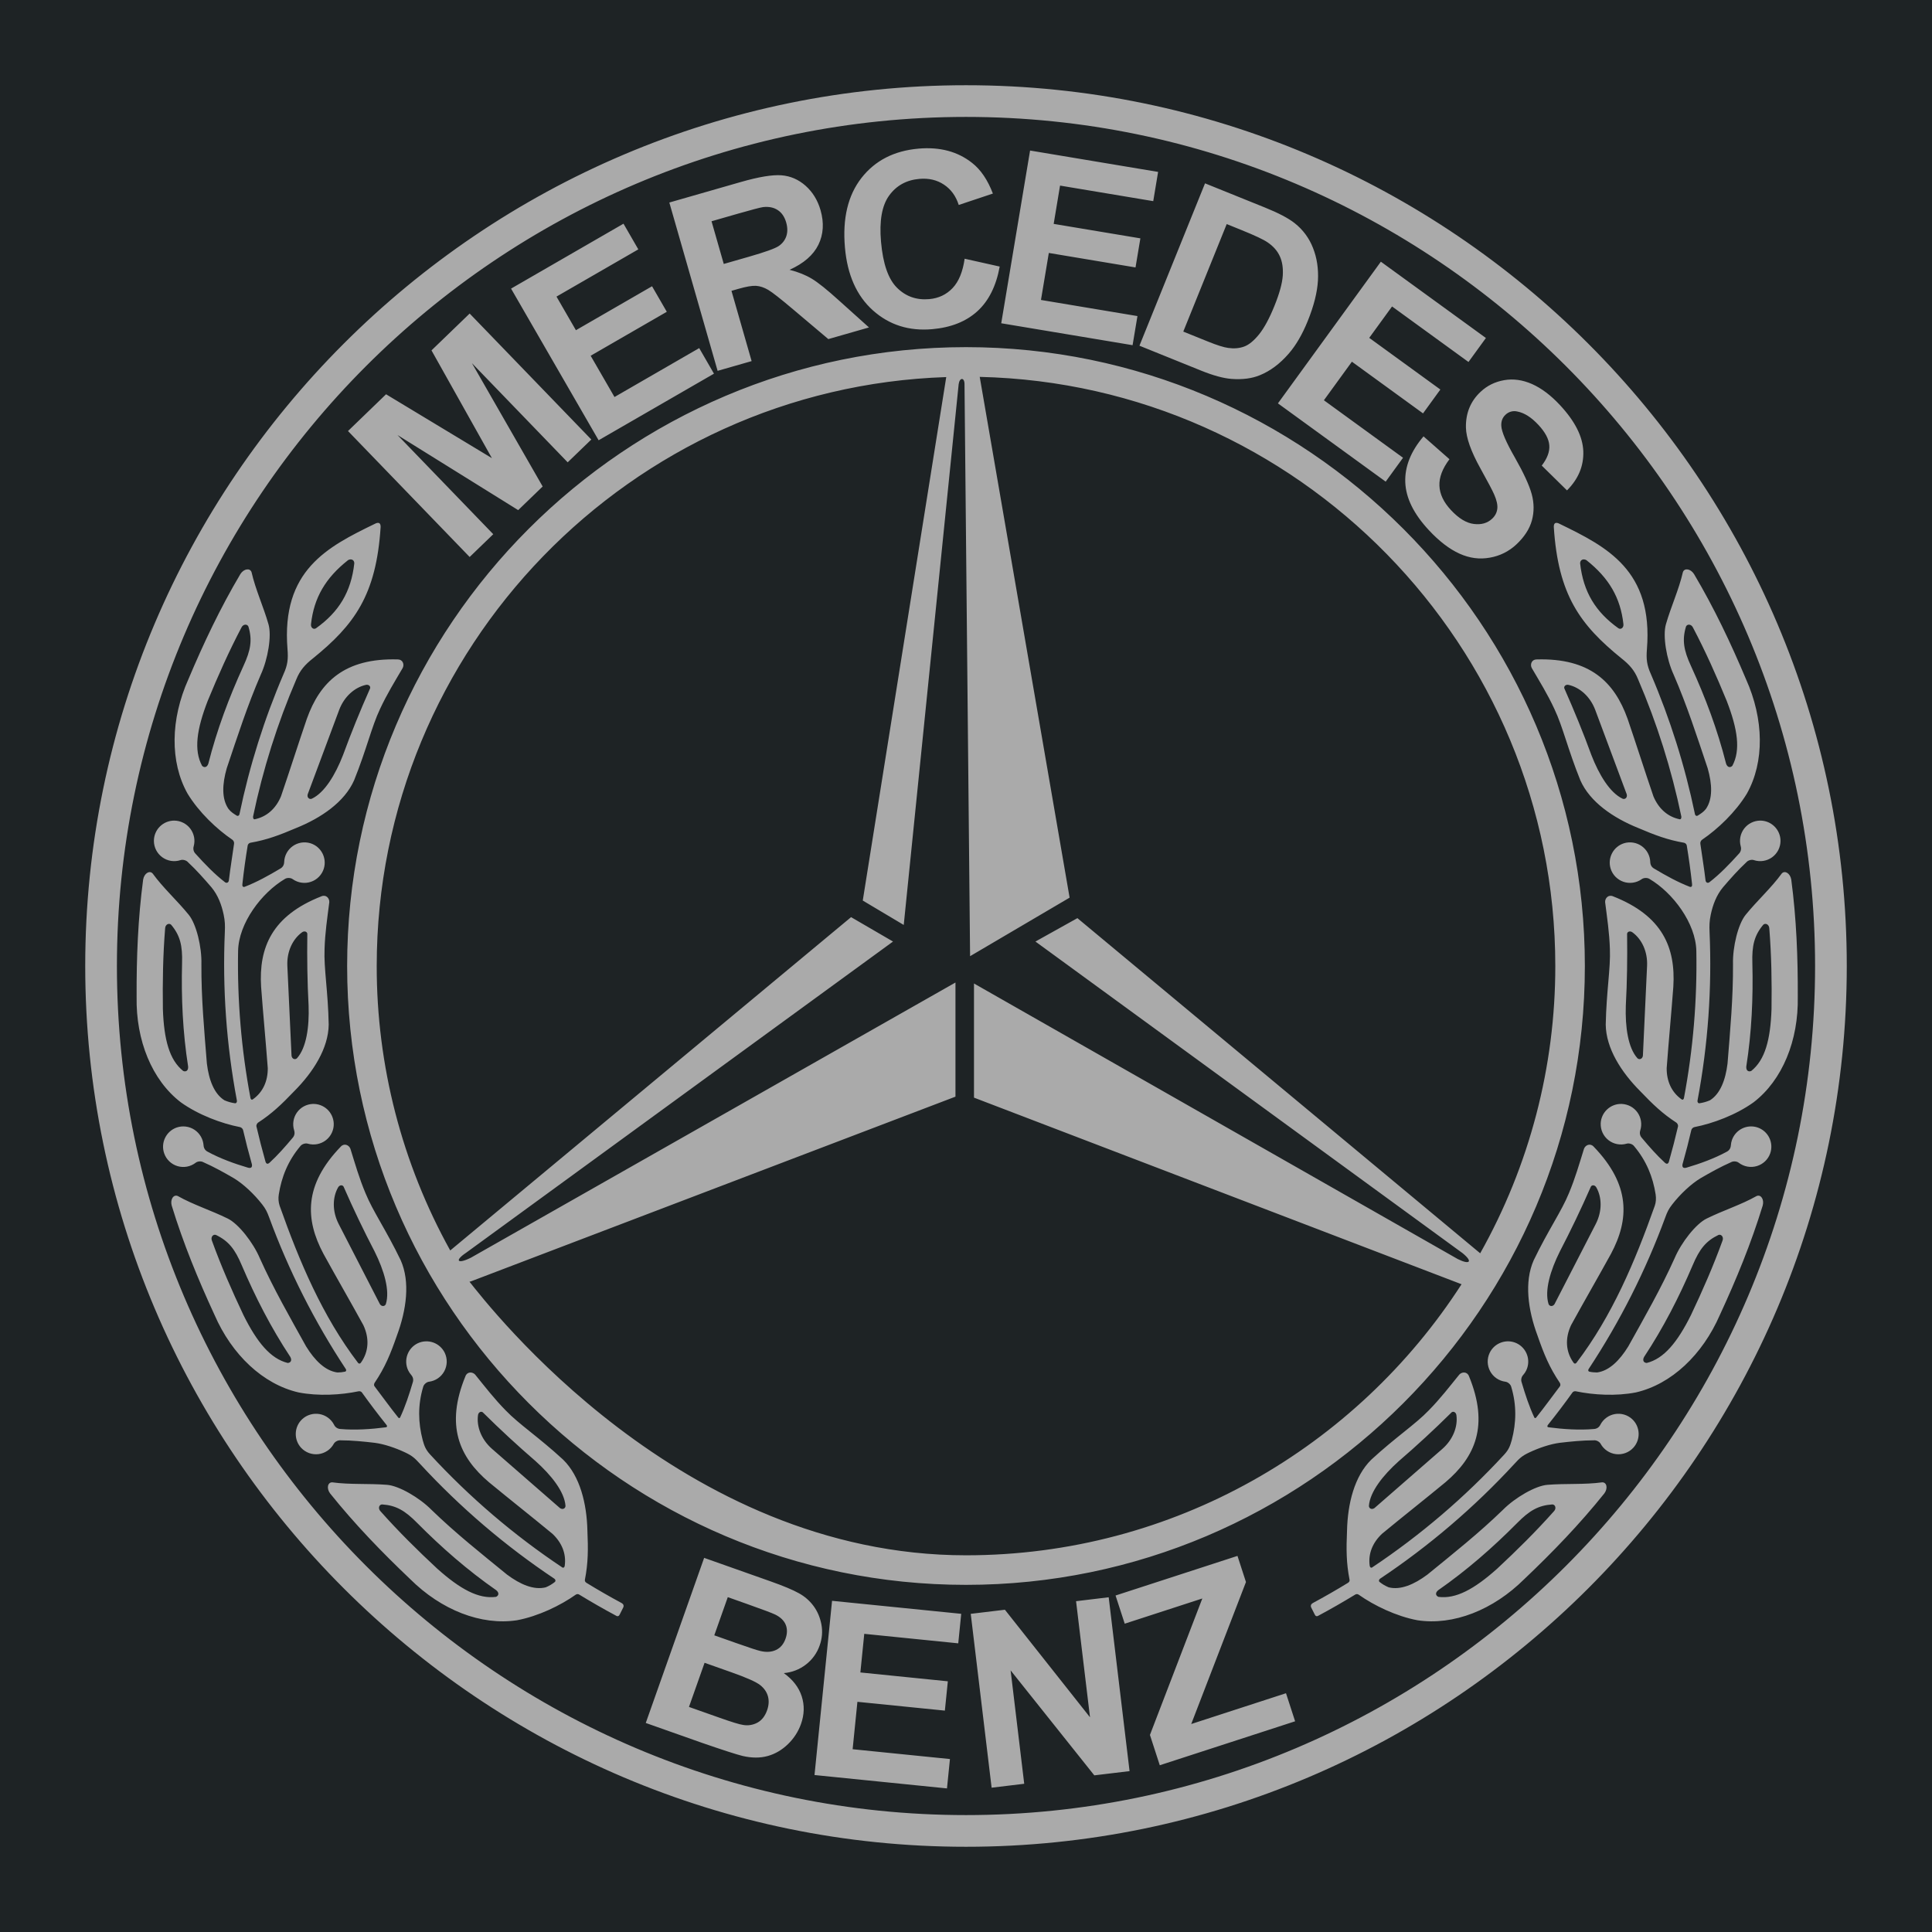 <svg width="97" height="97" viewBox="0 0 97 97" fill="none" xmlns="http://www.w3.org/2000/svg">
<path fill-rule="evenodd" clip-rule="evenodd" d="M0 0H97V97H0V0Z" fill="#1E2325"/>
<path fill-rule="evenodd" clip-rule="evenodd" d="M23.572 64.352C24.547 65.571 34.172 78.087 48.5 78.087C58.918 78.087 68.107 72.654 73.38 64.478L48.901 55.109V49.378L73.191 63.214C73.779 63.508 73.974 63.361 73.435 62.92L51.986 47.272L54.093 46.097L74.316 62.924C76.792 58.52 78.091 53.552 78.087 48.5C78.087 32.435 65.169 19.291 49.189 18.922L53.702 45.068L48.705 48.007L48.425 19.285C48.425 18.942 48.181 18.942 48.132 19.285L45.374 46.439L43.317 45.214L47.508 18.932C31.669 19.458 18.914 32.536 18.914 48.499C18.909 53.497 20.18 58.413 22.605 62.782L42.73 46.047L44.836 47.272L23.399 62.899C22.812 63.29 22.959 63.487 23.645 63.144L47.971 49.329V55.06L23.685 64.318C23.525 64.379 23.699 64.308 23.572 64.352ZM48.5 17.429C65.613 17.429 79.571 31.387 79.571 48.5C79.571 65.613 65.613 79.571 48.5 79.571C31.387 79.571 17.429 65.613 17.429 48.5C17.429 31.387 31.387 17.429 48.5 17.429ZM48.5 91.13C71.98 91.13 91.13 71.98 91.13 48.5C91.13 25.02 71.98 5.87 48.5 5.87C25.02 5.87 5.87 25.02 5.87 48.5C5.87 71.98 25.02 91.13 48.5 91.13ZM48.5 92.721C72.856 92.721 92.721 72.856 92.721 48.5C92.721 24.144 72.856 4.279 48.5 4.279C24.144 4.279 4.279 24.144 4.279 48.5C4.279 72.856 24.144 92.721 48.5 92.721ZM84.997 31.503C84.91 31.325 84.704 31.322 84.648 31.46C84.447 32.131 84.532 32.645 84.902 33.444C85.623 35.019 86.232 36.641 86.661 38.34C86.724 38.528 86.865 38.56 86.976 38.449C87.396 37.669 87.248 36.621 86.693 35.189C86.18 33.938 85.629 32.703 84.997 31.503ZM81.471 40.103C81.589 40.147 81.716 40.046 81.674 39.881L80.091 35.639C79.836 34.966 79.315 34.517 78.765 34.389C78.606 34.344 78.478 34.473 78.558 34.601C79.038 35.688 79.491 36.788 79.898 37.907C80.283 38.9 80.831 39.807 81.471 40.103ZM88.831 46.607C88.821 46.41 88.632 46.325 88.527 46.43C88.077 46.968 87.954 47.475 87.981 48.355C88.025 50.086 87.948 51.817 87.676 53.548C87.661 53.746 87.777 53.83 87.923 53.771C88.616 53.22 88.891 52.198 88.943 50.662C88.962 49.311 88.94 47.959 88.831 46.607ZM82.212 53.132C82.303 53.219 82.459 53.175 82.485 53.007L82.695 48.484C82.726 47.766 82.422 47.149 81.967 46.815C81.838 46.711 81.67 46.779 81.692 46.928C81.707 48.117 81.693 49.306 81.627 50.495C81.592 51.558 81.738 52.607 82.212 53.132ZM86.482 62.29C86.555 62.107 86.418 61.952 86.28 62.003C85.647 62.306 85.325 62.716 84.983 63.526C84.303 65.12 83.514 66.661 82.547 68.124C82.451 68.297 82.521 68.422 82.678 68.43C83.538 68.215 84.213 67.401 84.898 66.026C85.477 64.804 86.02 63.566 86.482 62.29ZM77.749 65.474C77.796 65.591 77.957 65.617 78.049 65.474C78.74 64.132 79.43 62.789 80.121 61.447C80.446 60.807 80.428 60.118 80.152 59.626C80.078 59.478 79.898 59.471 79.856 59.616C79.378 60.705 78.864 61.778 78.315 62.833C77.839 63.785 77.536 64.8 77.749 65.474ZM81.506 31.328C81.533 31.506 81.385 31.627 81.257 31.544C80.111 30.727 79.493 29.72 79.333 28.285C79.332 28.103 79.493 28.039 79.646 28.121C80.784 29.02 81.361 30.017 81.506 31.328ZM78.02 75.874C78.156 75.731 78.087 75.536 77.938 75.533C77.237 75.58 76.787 75.841 76.17 76.468C74.949 77.698 73.646 78.839 72.208 79.84C72.053 79.965 72.073 80.108 72.216 80.173C73.095 80.291 74.023 79.784 75.168 78.759C76.157 77.839 77.118 76.888 78.02 75.874ZM68.729 75.606C68.729 75.732 68.868 75.814 69.008 75.716L72.42 72.741C72.96 72.265 73.197 71.619 73.123 71.06C73.108 70.895 72.943 70.821 72.851 70.939C72.005 71.776 71.131 72.583 70.23 73.359C69.436 74.069 68.781 74.9 68.729 75.606ZM85.252 40.941C85.396 40.849 85.53 40.767 85.65 40.613C85.997 40.11 85.966 39.369 85.737 38.572C85.197 36.964 84.702 35.424 84.029 33.872C83.668 33.088 83.474 31.92 83.64 31.346C83.897 30.45 84.294 29.599 84.492 28.729C84.565 28.506 84.879 28.551 85.051 28.82C86.06 30.521 86.9 32.294 87.662 34.1C88.563 36.103 88.596 38.257 87.705 39.846C87.14 40.777 86.239 41.629 85.465 42.154C85.431 42.176 85.403 42.208 85.386 42.246C85.37 42.283 85.364 42.325 85.37 42.365C85.453 42.965 85.556 43.57 85.627 44.179C85.639 44.331 85.754 44.347 85.82 44.297C86.35 43.888 86.828 43.391 87.302 42.866C87.351 42.818 87.386 42.757 87.402 42.69C87.419 42.623 87.416 42.552 87.395 42.486C87.355 42.335 87.349 42.177 87.379 42.024C87.409 41.87 87.474 41.726 87.569 41.601C87.664 41.477 87.786 41.376 87.927 41.307C88.067 41.237 88.221 41.201 88.377 41.2C88.937 41.2 89.394 41.658 89.394 42.218C89.394 42.379 89.355 42.538 89.282 42.681C89.208 42.824 89.102 42.948 88.972 43.042C88.841 43.136 88.69 43.199 88.531 43.223C88.372 43.248 88.21 43.235 88.057 43.184C87.948 43.146 87.769 43.185 87.679 43.292C87.266 43.676 86.87 44.124 86.508 44.546C86.175 44.946 85.996 45.43 85.892 45.921C85.824 46.242 85.819 46.474 85.832 46.795C85.956 49.622 85.754 52.454 85.231 55.235C85.208 55.328 85.259 55.403 85.326 55.391C85.507 55.365 85.684 55.315 85.853 55.242C86.37 54.916 86.633 54.222 86.734 53.399C86.869 51.708 87.019 50.097 87.009 48.405C86.986 47.543 87.266 46.392 87.644 45.93C88.231 45.207 88.931 44.58 89.455 43.858C89.61 43.681 89.882 43.847 89.934 44.161C90.194 46.122 90.27 48.082 90.261 50.042C90.303 52.238 89.488 54.233 88.044 55.342C87.159 55.977 85.995 56.408 85.078 56.587C85.012 56.597 84.931 56.665 84.916 56.738C84.788 57.293 84.646 57.845 84.491 58.393C84.43 58.572 84.486 58.686 84.685 58.621C85.352 58.426 86.082 58.159 86.689 57.828C86.818 57.764 86.891 57.654 86.902 57.5C86.908 57.41 86.927 57.321 86.956 57.235C87.046 56.981 87.232 56.772 87.475 56.655C87.718 56.538 87.998 56.522 88.252 56.61C88.507 56.699 88.716 56.886 88.833 57.129C88.951 57.373 88.966 57.652 88.877 57.907C88.824 58.059 88.735 58.196 88.618 58.307C88.502 58.417 88.361 58.499 88.207 58.545C88.052 58.591 87.89 58.6 87.731 58.571C87.573 58.542 87.424 58.475 87.296 58.378C87.207 58.305 87.024 58.283 86.905 58.354C86.388 58.581 85.867 58.872 85.385 59.152C84.907 59.437 84.359 59.954 83.958 60.47C83.778 60.7 83.707 60.852 83.609 61.12C82.624 63.797 81.333 66.352 79.762 68.733C79.726 68.786 79.734 68.85 79.797 68.867C79.922 68.896 80.049 68.906 80.185 68.907C80.791 68.827 81.318 68.304 81.752 67.598C82.577 66.115 83.384 64.712 84.078 63.17C84.415 62.376 85.148 61.445 85.683 61.182C86.518 60.769 87.415 60.49 88.192 60.05C88.406 59.953 88.584 60.217 88.501 60.525C87.923 62.416 87.177 64.23 86.354 66.009C85.48 68.024 83.91 69.5 82.135 69.909C81.141 70.104 80.002 70.038 79.116 69.852C79.053 69.839 78.98 69.869 78.951 69.91C78.556 70.463 78.146 71.004 77.721 71.534C77.677 71.592 77.665 71.646 77.756 71.661C78.474 71.756 79.299 71.811 80.025 71.746C80.094 71.743 80.161 71.722 80.219 71.684C80.276 71.646 80.322 71.592 80.351 71.529C80.423 71.39 80.527 71.27 80.653 71.178C80.779 71.085 80.925 71.023 81.08 70.996C81.234 70.969 81.392 70.978 81.542 71.022C81.693 71.066 81.831 71.144 81.946 71.25C82.357 71.631 82.383 72.277 82.002 72.689C81.892 72.807 81.757 72.898 81.605 72.953C81.454 73.008 81.292 73.027 81.132 73.008C80.972 72.989 80.82 72.932 80.686 72.842C80.552 72.752 80.442 72.632 80.364 72.491C80.311 72.389 80.152 72.296 80.015 72.314C79.451 72.315 78.855 72.375 78.303 72.44C77.847 72.5 77.283 72.685 76.778 72.924C76.418 73.094 76.296 73.21 76.032 73.499C74.018 75.682 71.752 77.619 69.282 79.267C69.226 79.314 69.215 79.385 69.265 79.426C69.411 79.541 69.544 79.62 69.723 79.695C70.317 79.844 71 79.553 71.664 79.057C72.978 77.985 74.246 76.98 75.46 75.802C76.067 75.189 77.093 74.596 77.687 74.549C78.616 74.474 79.553 74.546 80.437 74.424C80.671 74.414 80.74 74.724 80.549 74.98C79.313 76.523 77.95 77.933 76.528 79.284C74.971 80.832 72.967 81.623 71.166 81.348C70.094 81.147 68.977 80.603 68.214 80.063C68.188 80.045 68.157 80.035 68.126 80.035C68.094 80.035 68.063 80.044 68.037 80.062C67.433 80.431 66.82 80.783 66.196 81.117C66.107 81.173 66.043 81.141 66.004 81.05L65.83 80.704C65.789 80.609 65.827 80.531 65.917 80.482C66.515 80.16 67.104 79.821 67.684 79.466C67.75 79.422 67.769 79.364 67.756 79.308C67.592 78.471 67.589 77.781 67.63 76.851C67.661 75.497 67.999 74.117 68.849 73.285C70.081 72.15 71.059 71.514 71.734 70.811C72.312 70.223 72.758 69.64 73.267 69.014C73.406 68.864 73.668 68.862 73.754 69.096C74.769 71.569 74.07 73.151 72.571 74.42C71.516 75.29 70.44 76.137 69.386 77.007C68.914 77.452 68.686 78.009 68.768 78.607C68.775 78.691 68.839 78.734 68.892 78.696C71.317 77.078 73.542 75.178 75.518 73.035C75.766 72.767 75.821 72.578 75.902 72.298C76.127 71.437 76.153 70.553 75.875 69.63C75.842 69.497 75.696 69.384 75.581 69.372C75.421 69.351 75.269 69.293 75.136 69.202C75.003 69.111 74.894 68.99 74.817 68.848C74.74 68.707 74.698 68.549 74.693 68.388C74.689 68.227 74.723 68.067 74.792 67.922C75.035 67.417 75.644 67.201 76.15 67.443C76.656 67.686 76.871 68.295 76.629 68.802C76.589 68.885 76.538 68.961 76.479 69.028C76.432 69.078 76.399 69.14 76.385 69.208C76.371 69.276 76.376 69.346 76.4 69.411C76.581 70.022 76.774 70.613 77.031 71.162C77.047 71.21 77.101 71.208 77.129 71.168C77.539 70.658 77.913 70.134 78.319 69.601C78.353 69.564 78.345 69.483 78.318 69.434C77.788 68.652 77.516 67.982 77.188 67.039C76.716 65.768 76.522 64.361 77.002 63.275C77.728 61.765 78.402 60.812 78.77 59.909C79.089 59.149 79.288 58.442 79.529 57.673C79.604 57.482 79.846 57.384 80.013 57.569C81.869 59.492 81.805 61.221 80.881 62.953C80.222 64.151 79.535 65.335 78.878 66.534C78.574 67.186 78.601 67.856 79.003 68.418C79.046 68.479 79.106 68.475 79.147 68.424C80.939 66.073 82.088 63.339 83.082 60.538C83.143 60.36 83.154 60.174 83.125 59.971C82.989 59.094 82.661 58.276 82.04 57.541C81.956 57.431 81.777 57.385 81.668 57.421C81.513 57.465 81.35 57.473 81.192 57.442C81.033 57.412 80.885 57.344 80.758 57.245C80.631 57.146 80.529 57.018 80.461 56.872C80.393 56.726 80.361 56.566 80.366 56.405C80.387 55.845 80.862 55.405 81.422 55.425C81.578 55.432 81.731 55.474 81.869 55.548C82.006 55.623 82.124 55.728 82.215 55.856C82.305 55.984 82.364 56.131 82.388 56.285C82.413 56.44 82.401 56.598 82.355 56.747C82.308 56.895 82.337 57.025 82.433 57.131C82.805 57.575 83.181 58.001 83.587 58.375C83.692 58.47 83.77 58.435 83.802 58.284C83.963 57.717 84.111 57.144 84.245 56.567C84.267 56.497 84.222 56.411 84.171 56.368C83.475 55.917 82.983 55.447 82.353 54.787C81.396 53.829 80.633 52.63 80.619 51.442C80.652 49.767 80.868 48.621 80.828 47.647C80.802 46.822 80.69 46.096 80.589 45.297C80.577 45.092 80.757 44.902 80.985 45.001C83.473 45.978 84.133 47.577 84.013 49.538C83.912 50.9 83.779 52.264 83.679 53.627C83.674 54.282 83.924 54.835 84.42 55.189C84.494 55.246 84.538 55.183 84.548 55.121C85.005 52.69 85.213 50.218 85.168 47.744C85.14 46.35 83.99 44.822 82.819 44.13C82.703 44.055 82.519 44.07 82.427 44.139C82.296 44.233 82.144 44.293 81.985 44.316C81.826 44.339 81.663 44.325 81.511 44.273C81.359 44.221 81.221 44.134 81.108 44.019C80.996 43.904 80.912 43.764 80.865 43.61C80.785 43.352 80.812 43.073 80.938 42.835C81.064 42.596 81.279 42.417 81.537 42.337C81.686 42.291 81.845 42.281 81.999 42.306C82.154 42.331 82.3 42.391 82.428 42.482C82.555 42.573 82.66 42.692 82.734 42.83C82.808 42.968 82.849 43.121 82.855 43.278C82.859 43.432 82.929 43.544 83.055 43.613C83.644 43.964 84.231 44.289 84.836 44.523C84.934 44.556 84.969 44.484 84.952 44.372C84.88 43.726 84.792 43.083 84.686 42.442C84.677 42.409 84.659 42.379 84.634 42.356C84.609 42.333 84.579 42.318 84.545 42.311C83.728 42.169 83.09 41.93 82.252 41.572C80.995 41.066 79.822 40.263 79.344 39.175C78.716 37.622 78.465 36.483 78.045 35.603C77.699 34.855 77.309 34.231 76.903 33.536C76.811 33.352 76.902 33.107 77.151 33.108C79.823 33.03 81.057 34.241 81.717 36.091C82.159 37.384 82.572 38.69 83.014 39.983C83.27 40.592 83.722 41.005 84.325 41.132C84.396 41.149 84.426 41.067 84.414 40.99C83.923 38.629 83.196 36.323 82.244 34.107C82.061 33.652 81.804 33.366 81.412 33.057C79.334 31.373 78.231 29.88 78.012 26.459C78.006 26.241 78.123 26.202 78.313 26.305C80.675 27.454 83.008 28.631 82.687 32.596C82.647 33.089 82.681 33.391 82.885 33.843C83.855 36.102 84.595 38.453 85.095 40.859C85.107 40.953 85.185 40.99 85.252 40.941ZM71.471 21.909L72.773 23.056C72.418 23.528 72.25 23.972 72.269 24.391C72.287 24.808 72.479 25.214 72.848 25.609C73.237 26.027 73.62 26.26 73.994 26.306C74.37 26.354 74.676 26.267 74.912 26.047C75.065 25.904 75.151 25.739 75.174 25.55C75.2 25.362 75.147 25.119 75.017 24.824C74.93 24.622 74.699 24.188 74.33 23.522C73.853 22.665 73.61 21.979 73.6 21.465C73.586 20.741 73.832 20.141 74.342 19.666C74.669 19.36 75.061 19.168 75.52 19.087C75.978 19.007 76.445 19.073 76.92 19.282C77.394 19.494 77.862 19.845 78.322 20.339C79.076 21.148 79.465 21.919 79.493 22.657C79.518 23.395 79.246 24.049 78.674 24.621L77.407 23.376C77.686 23.012 77.812 22.671 77.785 22.354C77.761 22.036 77.577 21.695 77.236 21.329C76.884 20.952 76.532 20.727 76.177 20.66C76.073 20.635 75.964 20.637 75.86 20.666C75.757 20.695 75.663 20.749 75.586 20.824C75.434 20.966 75.363 21.152 75.376 21.382C75.39 21.674 75.617 22.206 76.059 22.975C76.498 23.747 76.779 24.358 76.903 24.808C77.025 25.259 77.028 25.699 76.912 26.129C76.794 26.558 76.532 26.961 76.127 27.34C75.76 27.683 75.301 27.912 74.806 27.997C74.292 28.092 73.784 28.027 73.279 27.798C72.773 27.57 72.259 27.176 71.739 26.618C70.981 25.804 70.586 25.006 70.555 24.22C70.524 23.434 70.83 22.662 71.471 21.909ZM64.161 20.252L69.329 13.139L74.603 16.97L73.728 18.174L69.891 15.387L68.745 16.963L72.316 19.557L71.446 20.755L67.875 18.16L66.469 20.096L70.442 22.983L69.571 24.182L64.161 20.252ZM61.59 11.25L59.409 16.648L60.637 17.144C61.096 17.33 61.439 17.439 61.665 17.469C61.958 17.51 62.224 17.488 62.466 17.399C62.707 17.311 62.956 17.105 63.215 16.786C63.472 16.466 63.731 15.99 63.985 15.36C64.24 14.73 64.377 14.225 64.404 13.842C64.429 13.459 64.379 13.132 64.255 12.864C64.132 12.593 63.928 12.363 63.648 12.172C63.44 12.027 62.999 11.82 62.328 11.549L61.59 11.25ZM60.501 9.205L63.51 10.42C64.189 10.694 64.684 10.954 64.998 11.202C65.413 11.527 65.733 11.958 65.922 12.45C66.12 12.947 66.201 13.492 66.17 14.084C66.136 14.678 65.966 15.355 65.656 16.12C65.385 16.79 65.068 17.335 64.704 17.754C64.261 18.264 63.778 18.626 63.25 18.84C62.852 19.004 62.38 19.064 61.831 19.024C61.422 18.993 60.913 18.854 60.304 18.608L57.208 17.357L60.501 9.205ZM50.269 16.23L51.717 7.558L58.145 8.631L57.901 10.099L53.222 9.318L52.902 11.241L57.255 11.967L57.011 13.427L52.658 12.7L52.264 15.06L57.108 15.869L56.864 17.331L50.269 16.23ZM48.432 12.99L50.192 13.383C50.014 14.362 49.639 15.11 49.068 15.629C48.499 16.145 47.742 16.445 46.802 16.527C45.64 16.629 44.649 16.316 43.831 15.587C43.013 14.858 42.542 13.803 42.422 12.427C42.294 10.969 42.572 9.804 43.254 8.931C43.936 8.06 44.89 7.57 46.118 7.462C47.188 7.368 48.087 7.608 48.812 8.184C49.243 8.522 49.588 9.034 49.85 9.718L48.135 10.29C47.993 9.844 47.746 9.503 47.392 9.269C47.041 9.035 46.63 8.94 46.16 8.981C45.512 9.037 45.004 9.316 44.641 9.818C44.278 10.319 44.142 11.091 44.233 12.135C44.33 13.243 44.597 14.014 45.038 14.449C45.477 14.885 46.015 15.074 46.652 15.018C47.123 14.977 47.513 14.793 47.826 14.464C48.138 14.136 48.339 13.643 48.432 12.99ZM36.338 13.252L37.6 12.89C38.418 12.655 38.92 12.475 39.105 12.347C39.288 12.22 39.413 12.054 39.481 11.852C39.546 11.65 39.545 11.422 39.472 11.169C39.39 10.884 39.248 10.677 39.046 10.546C38.845 10.414 38.599 10.365 38.308 10.398C38.165 10.419 37.747 10.529 37.054 10.727L35.724 11.109L36.338 13.252ZM36.029 18.619L33.605 10.168L37.199 9.137C38.102 8.878 38.779 8.767 39.232 8.801C39.685 8.836 40.09 9.011 40.448 9.328C40.805 9.647 41.054 10.055 41.198 10.555C41.379 11.188 41.343 11.767 41.09 12.287C40.836 12.805 40.352 13.227 39.641 13.546C40.072 13.656 40.445 13.805 40.759 13.994C41.074 14.183 41.527 14.547 42.123 15.087L43.629 16.44L41.588 17.025L39.827 15.539C39.199 15.008 38.782 14.68 38.572 14.555C38.361 14.431 38.157 14.364 37.957 14.351C37.758 14.339 37.464 14.39 37.07 14.503L36.725 14.602L37.737 18.13L36.029 18.619ZM30.055 22.104L25.659 14.49L31.304 11.231L32.048 12.52L27.94 14.891L28.915 16.579L32.737 14.372L33.478 15.654L29.655 17.861L30.852 19.933L35.105 17.477L35.846 18.761L30.055 22.104ZM23.58 27.965L17.472 21.641L19.383 19.795L24.697 23.002L21.664 17.592L23.58 15.742L29.688 22.067L28.502 23.212L23.694 18.233L27.246 24.425L26.017 25.612L19.957 21.842L24.765 26.821L23.58 27.965ZM12.124 31.503C12.21 31.325 12.417 31.322 12.473 31.46C12.675 32.131 12.589 32.645 12.219 33.444C11.499 35.019 10.89 36.641 10.46 38.34C10.397 38.528 10.257 38.56 10.146 38.449C9.725 37.669 9.873 36.621 10.428 35.189C10.943 33.938 11.493 32.703 12.124 31.503ZM15.65 40.103C15.532 40.147 15.405 40.046 15.448 39.881L17.03 35.639C17.285 34.966 17.806 34.517 18.356 34.389C18.515 34.344 18.643 34.473 18.564 34.601C18.08 35.688 17.633 36.79 17.223 37.907C16.838 38.9 16.291 39.807 15.65 40.103ZM8.291 46.607C8.3 46.41 8.489 46.325 8.594 46.43C9.044 46.968 9.167 47.475 9.141 48.355C9.097 50.086 9.173 51.817 9.445 53.548C9.461 53.746 9.344 53.83 9.199 53.771C8.506 53.22 8.231 52.198 8.178 50.662C8.16 49.311 8.181 47.959 8.291 46.607ZM14.91 53.132C14.819 53.219 14.662 53.175 14.637 53.007L14.427 48.484C14.396 47.766 14.7 47.149 15.155 46.815C15.284 46.711 15.452 46.779 15.429 46.928C15.414 48.117 15.429 49.306 15.494 50.495C15.531 51.558 15.384 52.607 14.91 53.132ZM10.64 62.29C10.566 62.107 10.703 61.952 10.842 62.003C11.475 62.306 11.797 62.716 12.138 63.526C12.818 65.12 13.607 66.661 14.574 68.124C14.671 68.297 14.6 68.422 14.443 68.43C13.583 68.215 12.908 67.401 12.223 66.026C11.645 64.804 11.102 63.566 10.64 62.29ZM19.372 65.474C19.326 65.591 19.165 65.617 19.072 65.474L17.001 61.447C16.675 60.807 16.694 60.118 16.969 59.626C17.044 59.478 17.224 59.471 17.267 59.616C17.744 60.705 18.258 61.778 18.808 62.833C19.283 63.785 19.585 64.8 19.372 65.474ZM15.616 31.328C15.588 31.506 15.736 31.627 15.865 31.544C17.012 30.727 17.628 29.72 17.788 28.285C17.79 28.103 17.628 28.039 17.477 28.121C16.338 29.02 15.761 30.017 15.616 31.328ZM19.102 75.874C18.965 75.731 19.035 75.536 19.183 75.533C19.884 75.58 20.334 75.841 20.951 76.468C22.172 77.698 23.476 78.839 24.914 79.84C25.068 79.965 25.048 80.108 24.905 80.173C24.027 80.291 23.099 79.784 21.954 78.759C20.965 77.839 20.003 76.888 19.102 75.874ZM28.392 75.606C28.392 75.732 28.253 75.814 28.113 75.716L24.7 72.741C24.16 72.265 23.924 71.619 23.998 71.06C24.012 70.895 24.177 70.821 24.27 70.939C25.115 71.776 25.989 72.583 26.89 73.359C27.685 74.069 28.341 74.9 28.392 75.606ZM11.87 40.941C11.725 40.849 11.591 40.767 11.472 40.613C11.123 40.11 11.155 39.369 11.384 38.572C11.925 36.964 12.42 35.424 13.093 33.872C13.453 33.088 13.647 31.92 13.481 31.346C13.225 30.45 12.827 29.599 12.63 28.729C12.556 28.506 12.242 28.551 12.07 28.82C11.061 30.521 10.222 32.294 9.46 34.1C8.558 36.103 8.525 38.257 9.417 39.846C9.982 40.777 10.884 41.629 11.657 42.154C11.691 42.176 11.719 42.208 11.735 42.246C11.752 42.283 11.758 42.325 11.751 42.365C11.669 42.965 11.565 43.57 11.494 44.179C11.483 44.331 11.367 44.347 11.301 44.297C10.771 43.888 10.293 43.391 9.819 42.866C9.77 42.818 9.735 42.757 9.719 42.69C9.703 42.623 9.705 42.552 9.726 42.486C9.767 42.335 9.773 42.177 9.743 42.024C9.712 41.87 9.647 41.726 9.552 41.601C9.458 41.477 9.335 41.376 9.195 41.307C9.055 41.237 8.901 41.201 8.745 41.2C8.475 41.201 8.216 41.308 8.025 41.499C7.834 41.69 7.727 41.948 7.727 42.218C7.727 42.379 7.766 42.538 7.839 42.681C7.913 42.824 8.019 42.948 8.149 43.042C8.28 43.136 8.431 43.198 8.59 43.223C8.749 43.248 8.911 43.234 9.064 43.184C9.172 43.146 9.352 43.185 9.442 43.292C9.855 43.676 10.251 44.124 10.614 44.546C10.947 44.946 11.125 45.43 11.229 45.921C11.297 46.242 11.303 46.474 11.288 46.795C11.165 49.622 11.367 52.454 11.89 55.235C11.912 55.328 11.862 55.403 11.795 55.391C11.614 55.365 11.436 55.315 11.268 55.242C10.75 54.916 10.488 54.222 10.387 53.399C10.252 51.708 10.102 50.097 10.112 48.405C10.136 47.543 9.855 46.392 9.477 45.93C8.89 45.207 8.189 44.58 7.666 43.858C7.512 43.681 7.24 43.847 7.187 44.161C6.926 46.122 6.851 48.082 6.859 50.042C6.818 52.238 7.632 54.233 9.076 55.342C9.962 55.977 11.125 56.408 12.043 56.587C12.108 56.597 12.19 56.665 12.205 56.738C12.334 57.294 12.476 57.847 12.63 58.393C12.691 58.572 12.634 58.686 12.436 58.621C11.769 58.426 11.039 58.159 10.433 57.828C10.304 57.764 10.23 57.654 10.22 57.5C10.208 57.344 10.161 57.193 10.082 57.058C10.003 56.923 9.894 56.808 9.763 56.722C9.633 56.636 9.484 56.581 9.329 56.562C9.174 56.542 9.016 56.559 8.868 56.61C8.614 56.7 8.405 56.886 8.288 57.13C8.17 57.373 8.154 57.652 8.243 57.907C8.296 58.059 8.384 58.197 8.501 58.308C8.617 58.42 8.759 58.502 8.913 58.548C9.068 58.594 9.231 58.602 9.389 58.573C9.548 58.543 9.697 58.476 9.824 58.378C9.914 58.305 10.097 58.283 10.216 58.354C10.733 58.581 11.255 58.872 11.736 59.152C12.214 59.437 12.762 59.954 13.164 60.47C13.343 60.7 13.414 60.852 13.513 61.12C14.497 63.798 15.788 66.352 17.36 68.733C17.396 68.786 17.387 68.85 17.324 68.867C17.197 68.895 17.067 68.908 16.937 68.907C16.33 68.827 15.803 68.304 15.368 67.598C14.544 66.115 13.738 64.712 13.044 63.17C12.707 62.376 11.972 61.445 11.438 61.182C10.602 60.769 9.706 60.49 8.929 60.05C8.715 59.953 8.537 60.217 8.62 60.525C9.198 62.416 9.944 64.23 10.767 66.009C11.641 68.024 13.211 69.5 14.986 69.909C15.98 70.104 17.119 70.038 18.005 69.852C18.067 69.839 18.141 69.869 18.169 69.91C18.565 70.462 18.975 71.004 19.399 71.534C19.444 71.592 19.456 71.646 19.365 71.661C18.647 71.756 17.822 71.811 17.096 71.746C17.026 71.743 16.959 71.722 16.902 71.684C16.844 71.646 16.799 71.592 16.77 71.529C16.698 71.39 16.594 71.27 16.468 71.178C16.342 71.085 16.196 71.023 16.041 70.996C15.887 70.969 15.729 70.978 15.579 71.022C15.428 71.066 15.29 71.144 15.175 71.25C14.764 71.631 14.738 72.277 15.118 72.689C15.228 72.807 15.364 72.897 15.515 72.953C15.666 73.008 15.828 73.027 15.988 73.008C16.148 72.988 16.301 72.931 16.434 72.842C16.568 72.752 16.679 72.632 16.757 72.491C16.81 72.389 16.969 72.296 17.107 72.314C17.671 72.315 18.266 72.375 18.819 72.44C19.275 72.5 19.838 72.685 20.344 72.924C20.704 73.094 20.825 73.21 21.09 73.499C23.103 75.682 25.37 77.619 27.84 79.267C27.896 79.314 27.906 79.385 27.857 79.426C27.718 79.537 27.564 79.628 27.399 79.695C26.805 79.844 26.122 79.553 25.458 79.057C24.144 77.985 22.876 76.98 21.661 75.802C21.055 75.189 20.028 74.596 19.435 74.549C18.506 74.474 17.569 74.546 16.685 74.424C16.451 74.414 16.382 74.724 16.573 74.98C17.809 76.523 19.173 77.933 20.595 79.284C22.151 80.832 24.155 81.623 25.956 81.348C27.028 81.147 28.145 80.603 28.908 80.063C28.934 80.045 28.965 80.035 28.997 80.035C29.029 80.035 29.059 80.044 29.085 80.062C29.689 80.431 30.303 80.783 30.927 81.117C31.014 81.173 31.078 81.141 31.119 81.05L31.292 80.704C31.333 80.609 31.296 80.531 31.206 80.482C30.608 80.16 30.018 79.822 29.439 79.466C29.373 79.422 29.354 79.364 29.367 79.308C29.531 78.471 29.533 77.781 29.492 76.851C29.461 75.497 29.123 74.117 28.274 73.285C27.041 72.15 26.064 71.514 25.388 70.811C24.81 70.223 24.363 69.64 23.856 69.014C23.716 68.864 23.455 68.862 23.368 69.096C22.353 71.569 23.052 73.151 24.551 74.42C25.606 75.29 26.683 76.137 27.736 77.007C28.209 77.452 28.436 78.009 28.354 78.607C28.348 78.691 28.283 78.734 28.231 78.696C25.805 77.079 23.581 75.178 21.604 73.035C21.356 72.767 21.301 72.578 21.221 72.298C20.996 71.437 20.969 70.553 21.247 69.63C21.281 69.497 21.426 69.384 21.541 69.372C21.7 69.351 21.853 69.293 21.986 69.202C22.119 69.111 22.228 68.99 22.305 68.848C22.382 68.707 22.424 68.549 22.429 68.388C22.433 68.227 22.399 68.067 22.33 67.922C22.213 67.679 22.004 67.492 21.749 67.402C21.495 67.313 21.215 67.327 20.971 67.443C20.728 67.561 20.541 67.769 20.452 68.024C20.362 68.278 20.377 68.558 20.493 68.802C20.533 68.885 20.584 68.961 20.642 69.028C20.743 69.144 20.769 69.274 20.722 69.411C20.541 70.022 20.348 70.613 20.091 71.162C20.074 71.21 20.021 71.208 19.993 71.168C19.584 70.658 19.209 70.134 18.803 69.601C18.768 69.564 18.777 69.483 18.804 69.434C19.333 68.652 19.605 67.982 19.933 67.039C20.405 65.768 20.601 64.361 20.119 63.275C19.393 61.765 18.72 60.812 18.352 59.909C18.032 59.149 17.832 58.442 17.592 57.673C17.518 57.482 17.275 57.384 17.109 57.569C15.252 59.492 15.317 61.221 16.241 62.953C16.899 64.151 17.587 65.335 18.244 66.534C18.548 67.186 18.521 67.856 18.119 68.418C18.076 68.479 18.016 68.475 17.975 68.424C16.183 66.073 15.033 63.339 14.04 60.538C13.98 60.355 13.966 60.161 13.997 59.971C14.134 59.094 14.462 58.276 15.082 57.541C15.167 57.431 15.345 57.385 15.455 57.421C15.61 57.465 15.773 57.473 15.931 57.442C16.089 57.411 16.238 57.344 16.365 57.245C16.491 57.146 16.593 57.018 16.661 56.872C16.729 56.726 16.762 56.566 16.756 56.405C16.745 56.136 16.628 55.881 16.431 55.697C16.233 55.514 15.97 55.416 15.701 55.425C15.544 55.432 15.392 55.474 15.254 55.548C15.117 55.623 14.998 55.728 14.908 55.856C14.818 55.984 14.758 56.131 14.734 56.285C14.709 56.44 14.721 56.598 14.767 56.747C14.813 56.895 14.785 57.025 14.689 57.131C14.317 57.575 13.941 58.001 13.535 58.375C13.43 58.47 13.353 58.435 13.319 58.284C13.158 57.715 13.011 57.143 12.878 56.567C12.855 56.497 12.9 56.411 12.951 56.368C13.646 55.917 14.14 55.447 14.77 54.787C15.727 53.829 16.489 52.63 16.503 51.442C16.471 49.767 16.254 48.621 16.295 47.647C16.32 46.822 16.432 46.096 16.533 45.297C16.545 45.092 16.365 44.902 16.137 45.001C13.649 45.978 12.99 47.577 13.109 49.538C13.21 50.9 13.342 52.264 13.444 53.627C13.449 54.282 13.199 54.835 12.702 55.189C12.628 55.246 12.584 55.183 12.574 55.121C12.117 52.69 11.909 50.218 11.954 47.744C11.981 46.35 13.132 44.822 14.303 44.13C14.419 44.055 14.603 44.07 14.695 44.139C14.826 44.233 14.978 44.293 15.137 44.316C15.296 44.34 15.459 44.325 15.611 44.273C15.764 44.222 15.902 44.135 16.014 44.019C16.127 43.904 16.21 43.764 16.258 43.61C16.423 43.074 16.121 42.502 15.585 42.337C15.436 42.292 15.278 42.281 15.123 42.306C14.969 42.332 14.822 42.392 14.695 42.483C14.568 42.574 14.463 42.693 14.389 42.83C14.315 42.968 14.274 43.121 14.268 43.278C14.263 43.432 14.194 43.544 14.067 43.613C13.478 43.964 12.892 44.289 12.286 44.523C12.189 44.556 12.153 44.484 12.171 44.372C12.242 43.723 12.331 43.08 12.437 42.442C12.445 42.409 12.463 42.38 12.488 42.356C12.513 42.333 12.544 42.318 12.577 42.311C13.394 42.169 14.032 41.93 14.871 41.572C16.128 41.066 17.3 40.263 17.779 39.175C18.407 37.622 18.658 36.483 19.077 35.603C19.424 34.855 19.812 34.231 20.219 33.536C20.311 33.352 20.22 33.107 19.971 33.108C17.299 33.03 16.065 34.241 15.405 36.091C14.963 37.384 14.549 38.69 14.107 39.983C13.852 40.592 13.399 41.005 12.796 41.132C12.726 41.149 12.696 41.067 12.707 40.99C13.199 38.629 13.926 36.323 14.878 34.107C15.061 33.652 15.318 33.366 15.71 33.057C17.788 31.373 18.892 29.88 19.11 26.459C19.116 26.241 18.998 26.202 18.809 26.305C16.447 27.454 14.113 28.631 14.435 32.596C14.475 33.089 14.442 33.391 14.236 33.843C13.267 36.102 12.527 38.453 12.027 40.859C12.014 40.953 11.937 40.99 11.87 40.941ZM40.894 89.119L41.775 80.372L48.26 81.025L48.111 82.507L43.392 82.03L43.197 83.969L47.588 84.413L47.439 85.885L43.048 85.443L42.808 87.823L47.694 88.316L47.545 89.791L40.894 89.119ZM58.229 88.628L57.735 87.106L60.365 80.255L56.469 81.521L56.009 80.106L62.13 78.117L62.556 79.429L59.808 86.558L64.566 85.012L65.024 86.421L58.229 88.628ZM49.786 89.755L48.738 81.026L50.453 80.82L54.726 86.22L54.026 80.391L55.664 80.194L56.712 88.923L54.942 89.135L50.74 83.865L51.423 89.558L49.786 89.755ZM35.353 78.216L38.667 79.388C39.323 79.62 39.804 79.82 40.106 79.99C40.399 80.149 40.653 80.37 40.85 80.638C41.043 80.901 41.172 81.205 41.24 81.555C41.307 81.909 41.277 82.275 41.152 82.614C41.021 82.994 40.781 83.328 40.461 83.573C40.141 83.82 39.756 83.969 39.352 84.002C39.804 84.326 40.105 84.714 40.251 85.164C40.397 85.615 40.385 86.079 40.215 86.558C40.079 86.94 39.856 87.284 39.564 87.566C39.263 87.858 38.923 88.059 38.545 88.164C38.167 88.269 37.746 88.268 37.282 88.161C36.994 88.091 36.313 87.872 35.243 87.502L32.422 86.505L35.353 78.216ZM36.54 80.188L35.862 82.105L36.959 82.492C37.611 82.723 38.019 82.857 38.185 82.894C38.482 82.963 38.742 82.944 38.965 82.838C39.187 82.731 39.344 82.545 39.439 82.277C39.53 82.02 39.534 81.786 39.45 81.577C39.364 81.365 39.188 81.195 38.922 81.063C38.763 80.986 38.289 80.808 37.502 80.529L36.54 80.188ZM35.375 83.484L34.591 85.7L36.139 86.247C36.743 86.461 37.131 86.58 37.305 86.603C37.553 86.649 37.809 86.608 38.03 86.488C38.248 86.368 38.411 86.16 38.514 85.867C38.602 85.618 38.615 85.386 38.557 85.17C38.497 84.953 38.368 84.763 38.168 84.605C37.968 84.445 37.486 84.231 36.726 83.962L35.375 83.484Z" fill="#AAAAAA"/>
</svg>
